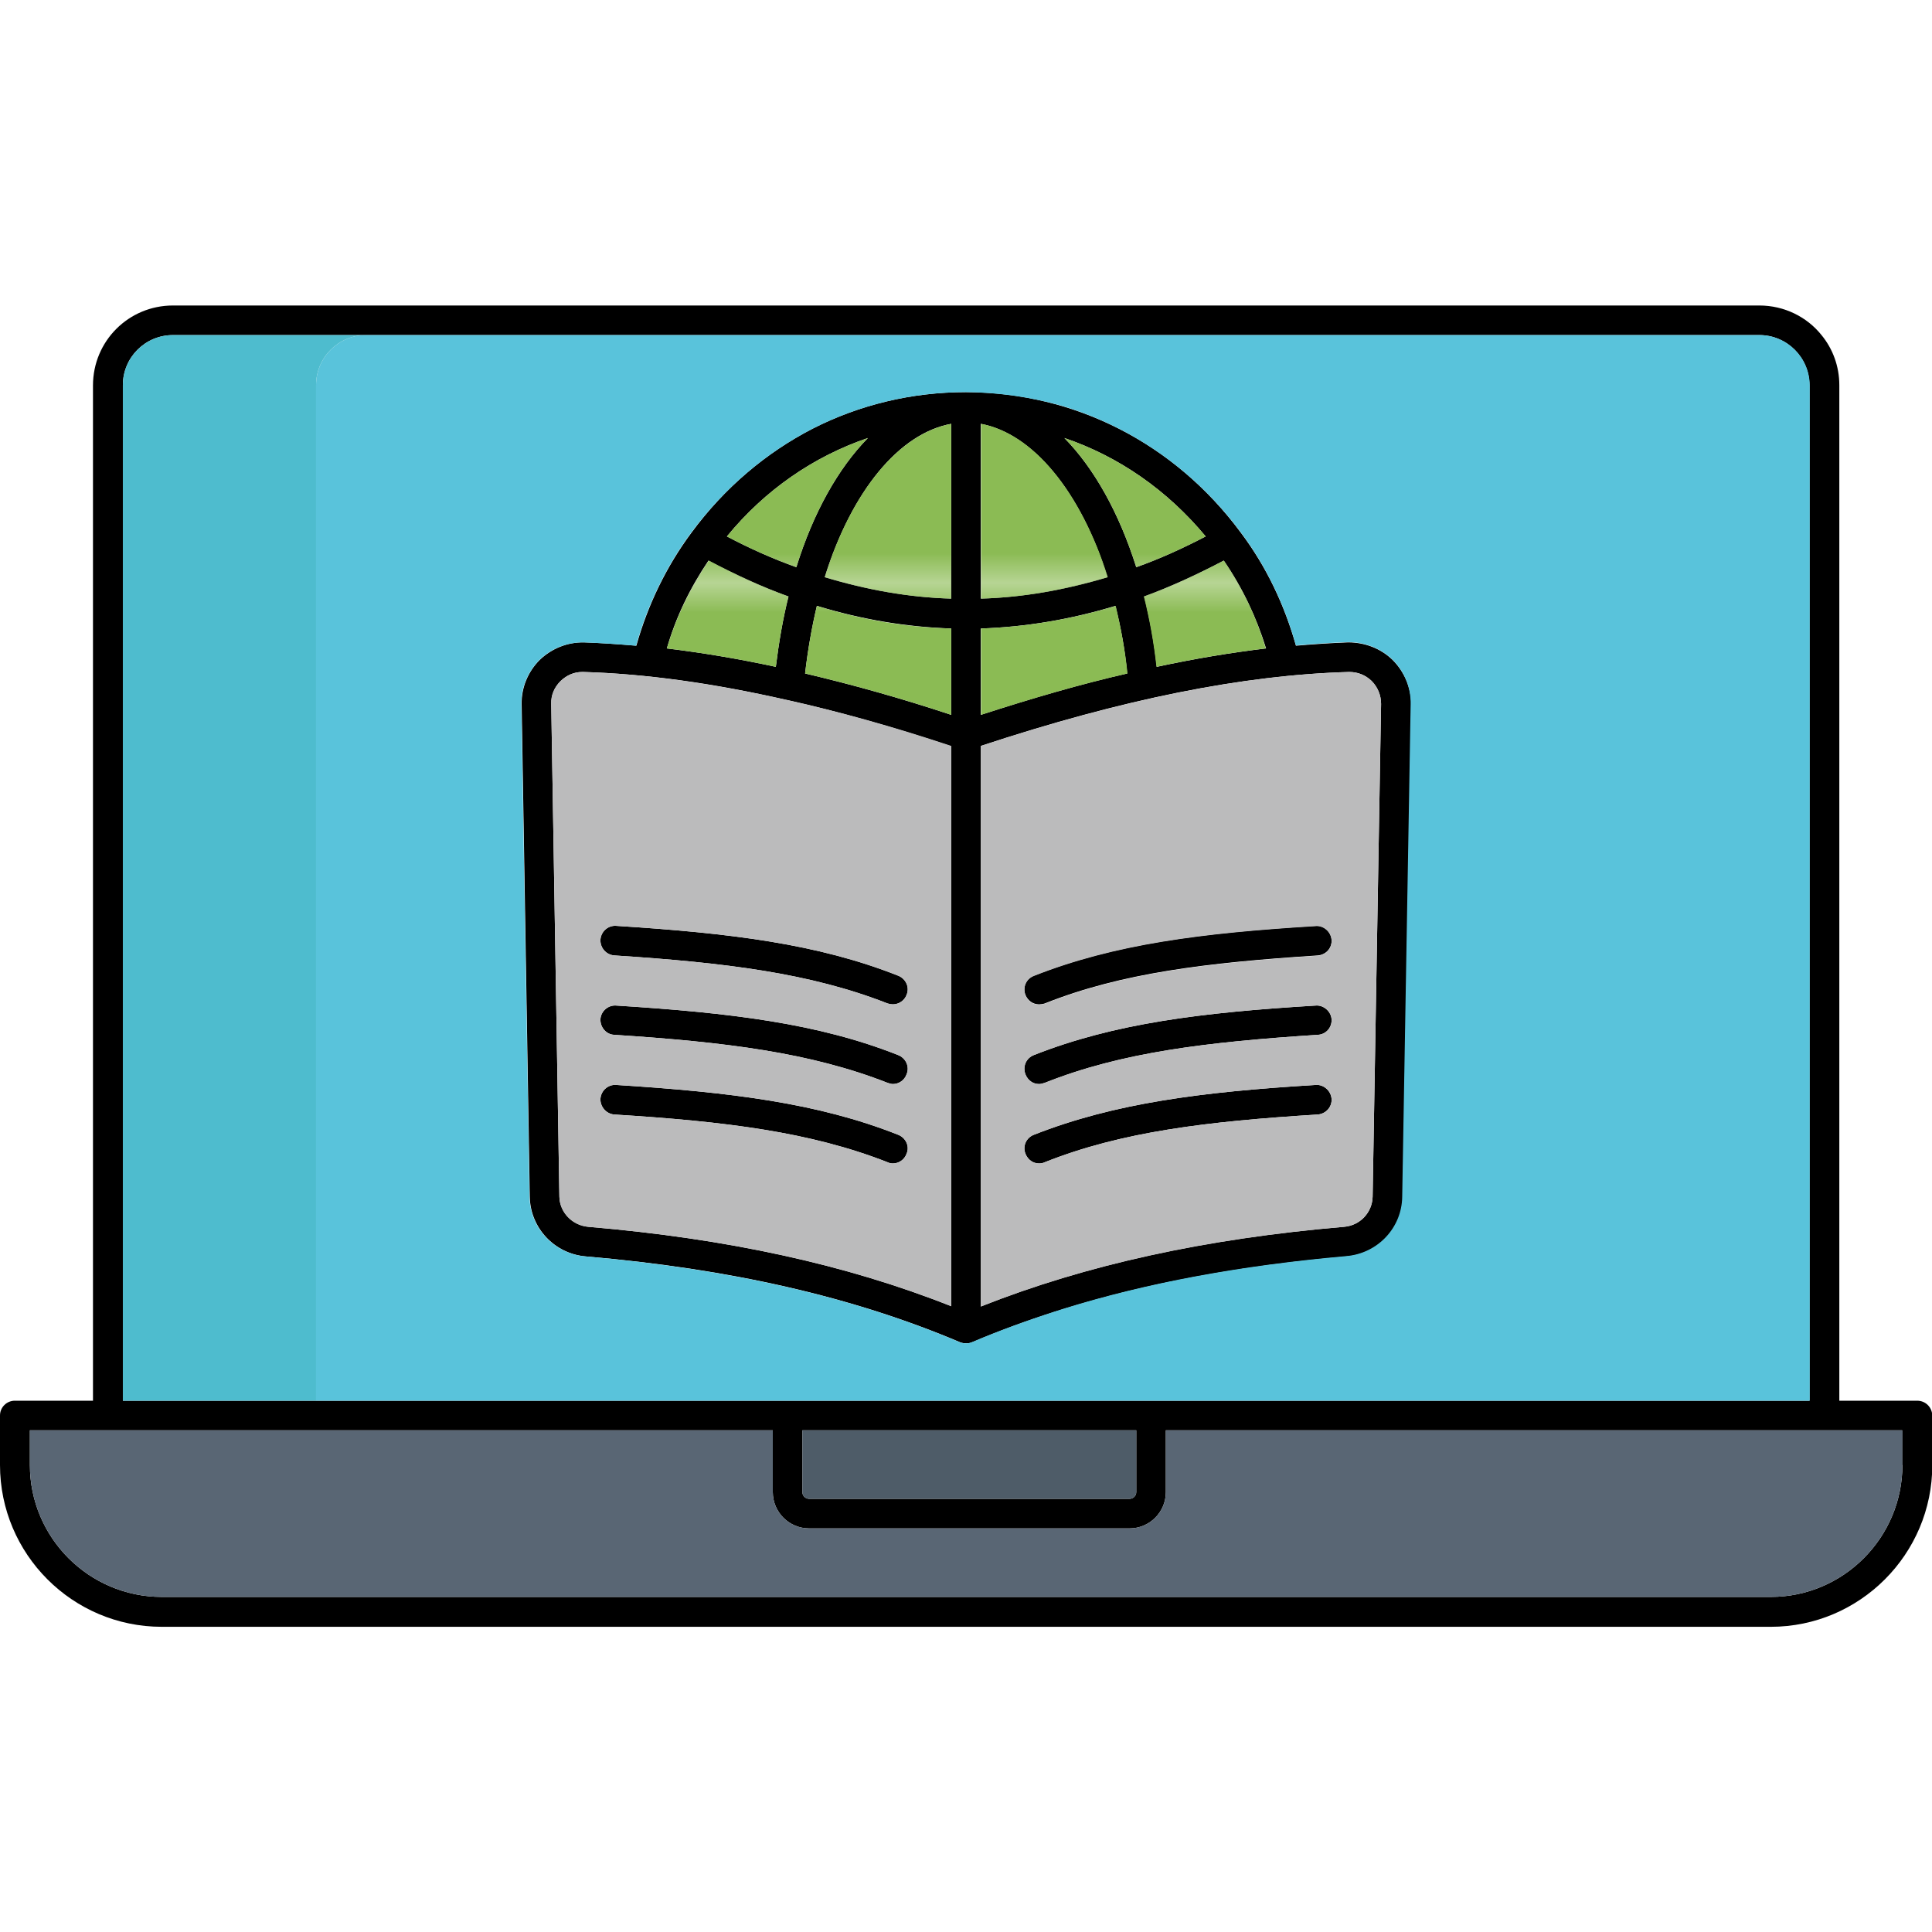 <svg xmlns="http://www.w3.org/2000/svg" xmlns:xlink="http://www.w3.org/1999/xlink" enable-background="new 0 0 64 64" viewBox="0 0 64 64"><pattern id="a" width="24.62" height="24.62" x="-84" overflow="visible" patternUnits="userSpaceOnUse" viewBox="0 -24.62 24.62 24.62"><rect width="24.62" height="24.62" y="-24.62" fill="none"/><rect width="24.62" height="24.62" y="-24.62" fill="#8bbb54"/></pattern><path d="M46.13,21.86c-0.39-0.38-0.92-0.58-1.47-0.58c-0.56,0.02-1.14,0.06-1.73,0.11c-0.38-1.35-0.98-2.62-1.83-3.75
		C38.91,14.68,35.6,13,32,12.99c-1.8,0-3.53,0.42-5.08,1.21c-1.55,0.8-2.92,1.96-4.01,3.44c-0.84,1.13-1.45,2.4-1.83,3.75
		c-0.59-0.05-1.17-0.09-1.73-0.11c-0.55-0.01-1.07,0.2-1.47,0.58c-0.39,0.39-0.61,0.92-0.6,1.47l0.27,16.32
		c0.02,1.03,0.82,1.88,1.85,1.97c4.8,0.41,8.86,1.34,12.42,2.85c0.06,0.02,0.13,0.03,0.19,0.03c0.07,0,0.13-0.01,0.2-0.04
		c3.55-1.5,7.61-2.42,12.41-2.84c1.04-0.09,1.84-0.94,1.85-1.97l0.28-16.32C46.74,22.77,46.52,22.25,46.13,21.86z M28.75,14.51
		c-0.98,1-1.81,2.47-2.37,4.28c-0.78-0.28-1.54-0.62-2.3-1.02C25.33,16.24,26.95,15.12,28.75,14.51z M23.47,18.57
		c0.88,0.46,1.76,0.87,2.65,1.19c-0.19,0.75-0.32,1.53-0.42,2.33c-1.25-0.27-2.46-0.47-3.61-0.61
		C22.39,20.44,22.86,19.47,23.47,18.57z M31.51,43.27c-3.48-1.38-7.42-2.24-12.02-2.63c-0.53-0.05-0.95-0.48-0.96-1l-0.27-16.32
		c-0.01-0.29,0.1-0.55,0.31-0.76c0.2-0.19,0.44-0.3,0.72-0.3h0.03c2.07,0.06,4.31,0.37,6.75,0.93h0.01c1.7,0.38,3.51,0.89,5.43,1.53
		V43.27z M31.51,23.68c-1.69-0.56-3.31-1.01-4.84-1.37c0.09-0.78,0.22-1.52,0.39-2.24c1.48,0.45,2.96,0.7,4.45,0.75V23.68z
		 M31.51,19.83c-1.4-0.04-2.8-0.29-4.19-0.71c0.9-2.87,2.48-4.77,4.19-5.08V19.83z M40.54,18.57c0.62,0.9,1.08,1.88,1.4,2.91
		c-1.16,0.14-2.37,0.34-3.62,0.61c-0.09-0.81-0.23-1.59-0.42-2.33C38.77,19.44,39.66,19.03,40.54,18.57z M39.94,17.77
		c-0.77,0.4-1.54,0.75-2.3,1.02c-0.57-1.81-1.4-3.28-2.38-4.28C37.06,15.12,38.67,16.24,39.94,17.77z M32.49,14.04
		c1.71,0.32,3.3,2.22,4.2,5.08c-1.4,0.42-2.8,0.67-4.2,0.71V14.04z M32.49,20.82c1.49-0.05,2.98-0.3,4.46-0.75
		c0.18,0.72,0.32,1.47,0.39,2.24c-1.54,0.35-3.15,0.82-4.85,1.37V20.82z M45.47,39.64c-0.01,0.52-0.41,0.96-0.95,1
		c-4.61,0.39-8.55,1.26-12.03,2.64V24.71c4.69-1.55,8.68-2.35,12.2-2.45c0.29,0,0.54,0.1,0.75,0.3c0.2,0.21,0.31,0.47,0.31,0.76
		L45.47,39.64z"/><path d="M30.03 32.96c-.07.19-.26.31-.45.31-.06 0-.12-.01-.18-.03-2.55-1-5.35-1.35-9.05-1.59-.27-.02-.47-.25-.46-.52.02-.28.26-.48.52-.46 3.8.24 6.69.6 9.34 1.65C30.01 32.42 30.14 32.71 30.03 32.96zM30.03 35.59c-.07.2-.26.32-.45.32-.06 0-.12-.02-.18-.04-2.55-1-5.35-1.35-9.05-1.59-.27-.01-.47-.25-.46-.52.02-.27.26-.47.52-.45 3.8.24 6.69.59 9.34 1.64C30.01 35.05 30.14 35.34 30.03 35.59zM30.03 38.22c-.07.2-.26.32-.45.32-.06 0-.12-.01-.18-.04-2.55-1-5.35-1.35-9.05-1.58-.27-.02-.47-.26-.46-.52.02-.28.26-.48.52-.46 3.8.24 6.69.6 9.34 1.65C30.01 37.69 30.14 37.98 30.03 38.22zM44.11 31.13c.02.28-.19.5-.46.52-3.69.24-6.5.58-9.04 1.59-.06.02-.13.03-.19.03-.2 0-.37-.12-.45-.31-.1-.26.02-.54.28-.64 2.66-1.05 5.55-1.42 9.34-1.65C43.84 30.65 44.09 30.86 44.11 31.13zM44.11 33.76c.02.28-.19.51-.46.52-3.7.24-6.5.58-9.04 1.59-.06.02-.13.04-.19.04-.2 0-.37-.12-.45-.32-.1-.26.02-.54.28-.64 2.66-1.05 5.54-1.41 9.34-1.64C43.84 33.29 44.09 33.5 44.11 33.76zM44.11 36.4c.02.27-.19.5-.46.52-3.69.23-6.5.57-9.04 1.58-.06.03-.13.04-.19.04-.2 0-.37-.12-.45-.32-.1-.25.02-.53.28-.63 2.67-1.05 5.55-1.42 9.34-1.65C43.84 35.92 44.09 36.13 44.11 36.4z"/><path d="M63.51,46.4h-2.58V12.76c0-0.63-0.22-1.21-0.59-1.66c-0.48-0.6-1.23-0.98-2.06-0.98H5.73c-1.47,0-2.65,1.18-2.65,2.65V46.4
		H0.49C0.23,46.4,0,46.61,0,46.89v1.64c0,2.95,2.4,5.36,5.36,5.36h53.3c2.94,0,5.35-2.4,5.35-5.36v-1.64
		C64,46.61,63.78,46.4,63.51,46.4z M4.07,12.76c0-0.92,0.74-1.66,1.66-1.66h52.55c0.92,0,1.66,0.75,1.66,1.66V46.4H4.07V12.76z
		 M37.64,47.38v2.05c0,0.12-0.1,0.22-0.22,0.22H26.8c-0.12,0-0.22-0.1-0.22-0.22v-2.05H37.64z M63.02,48.53
		c0,2.41-1.96,4.37-4.36,4.37H5.36c-2.41,0-4.37-1.96-4.37-4.37v-1.15H25.6v2.05c0,0.66,0.54,1.2,1.2,1.2h10.62
		c0.66,0,1.2-0.54,1.2-1.2v-2.05h24.39V48.53z"/><path fill="#4e5c68" d="M37.64,47.38v2.05c0,0.12-0.1,0.22-0.22,0.22H26.8c-0.12,0-0.22-0.1-0.22-0.22v-2.05H37.64z"/><path fill="#596674" d="M63.02,47.38v1.15c0,2.41-1.96,4.37-4.36,4.37H5.36c-2.41,0-4.37-1.96-4.37-4.37v-1.15H25.6v2.05
		c0,0.66,0.54,1.2,1.2,1.2h10.62c0.66,0,1.2-0.54,1.2-1.2v-2.05H63.02z"/><path fill="#59c3db" d="M58.28,11.1H12.13c-0.93,0-1.66,0.75-1.66,1.66V46.4h49.48V12.76C59.94,11.84,59.2,11.1,58.28,11.1z
		 M32.2,44.46c-0.07,0.03-0.13,0.04-0.2,0.04c-0.06,0-0.13-0.01-0.19-0.03c-3.55-1.51-7.61-2.43-12.42-2.85
		c-1.03-0.09-1.83-0.94-1.85-1.97l-0.27-16.32c-0.01-0.55,0.21-1.07,0.6-1.47c0.39-0.38,0.92-0.59,1.47-0.58
		c0.56,0.02,1.14,0.06,1.73,0.11c0.38-1.35,0.99-2.62,1.83-3.75C24,16.16,25.37,15,26.92,14.2c1.55-0.79,3.28-1.21,5.08-1.21
		c1.1,0.01,2.18,0.17,3.2,0.46c2.32,0.7,4.38,2.14,5.9,4.18c0.85,1.13,1.45,2.4,1.83,3.75c0.59-0.05,1.17-0.09,1.73-0.11
		c0.55,0,1.07,0.2,1.47,0.58c0.39,0.39,0.61,0.92,0.6,1.47l-0.28,16.32c-0.01,1.03-0.81,1.88-1.85,1.97
		c-3.5,0.31-6.6,0.88-9.39,1.75C34.17,43.69,33.16,44.05,32.2,44.46z"/><path fill="#4ebcce" d="M12.13,11.1c-0.93,0-1.66,0.75-1.66,1.66V46.4h-6.4V12.76c0-0.92,0.74-1.66,1.66-1.66H12.13z"/><pattern id="b" patternTransform="translate(-118.494 -127.95) scale(.985)" xlink:href="#a"/><path fill="url(#b)" d="M41.93,21.48c-1.16,0.14-2.37,0.34-3.62,0.61c-0.09-0.81-0.23-1.59-0.42-2.33c0.89-0.32,1.77-0.73,2.65-1.19
		C41.16,19.47,41.62,20.45,41.93,21.48z"/><pattern id="c" patternTransform="translate(-118.494 -127.95) scale(.985)" xlink:href="#a"/><path fill="url(#c)" d="M39.94,17.77
		c-0.77,0.4-1.54,0.75-2.3,1.02c-0.57-1.81-1.4-3.28-2.38-4.28C37.06,15.12,38.67,16.24,39.94,17.77z"/><pattern id="d" patternTransform="translate(-118.494 -127.95) scale(.985)" xlink:href="#a"/><path fill="url(#d)" d="M37.35,22.31
		c-1.54,0.35-3.15,0.82-4.85,1.37v-2.86c1.49-0.05,2.98-0.3,4.46-0.75C37.13,20.8,37.27,21.54,37.35,22.31z"/><pattern id="e" patternTransform="translate(-118.494 -127.95) scale(.985)" xlink:href="#a"/><path fill="url(#e)" d="M36.7,19.12c-1.4,0.42-2.8,0.67-4.2,0.71
		v-5.79C34.21,14.36,35.79,16.26,36.7,19.12z"/><pattern id="f" patternTransform="translate(-118.494 -127.95) scale(.985)" xlink:href="#a"/><path fill="url(#f)" d="M31.51,20.82v2.86
		c-1.69-0.56-3.31-1.01-4.84-1.37c0.09-0.78,0.22-1.52,0.39-2.24C28.53,20.53,30.02,20.78,31.51,20.82z"/><pattern id="g" patternTransform="translate(-118.494 -127.95) scale(.985)" xlink:href="#a"/><path fill="url(#g)" d="M31.51,14.04v5.79
		c-1.4-0.04-2.8-0.29-4.19-0.71C28.21,16.26,29.79,14.36,31.51,14.04z"/><pattern id="h" patternTransform="translate(-118.494 -127.95) scale(.985)" xlink:href="#a"/><path fill="url(#h)" d="M26.12,19.76
		c-0.19,0.75-0.32,1.53-0.42,2.33c-1.25-0.27-2.46-0.47-3.61-0.61c0.31-1.04,0.78-2.02,1.39-2.91
		C24.35,19.03,25.24,19.44,26.12,19.76z"/><pattern id="i" patternTransform="translate(-118.494 -127.95) scale(.985)" xlink:href="#a"/><path fill="url(#i)" d="M28.75,14.51c-0.98,1-1.81,2.47-2.37,4.28
		c-0.78-0.28-1.54-0.62-2.3-1.02C25.33,16.24,26.95,15.12,28.75,14.51z"/><path fill="#bbbbbc" d="M45.44 22.56c-.21-.2-.46-.3-.75-.3-3.52.1-7.51.91-12.2 2.45v18.57c3.49-1.38 7.42-2.24 12.03-2.64.53-.05.94-.48.95-1l.28-16.32C45.75 23.03 45.64 22.76 45.44 22.56zM43.65 36.92c-3.69.23-6.5.57-9.04 1.58-.06.03-.13.04-.19.04-.2 0-.37-.12-.45-.32-.1-.25.02-.53.28-.63 2.67-1.05 5.55-1.42 9.34-1.65.26-.02.5.19.52.46C44.13 36.67 43.92 36.9 43.65 36.92zM43.65 34.28c-3.7.24-6.5.58-9.04 1.59-.06.02-.13.04-.19.04-.2 0-.37-.12-.45-.32-.1-.26.02-.54.28-.64 2.66-1.05 5.54-1.41 9.34-1.64.26-.02.5.19.52.45C44.13 34.04 43.92 34.27 43.65 34.28zM43.65 31.66c-3.69.24-6.5.58-9.04 1.59-.06.02-.13.03-.19.03-.2 0-.37-.12-.45-.31-.1-.26.02-.54.28-.64 2.66-1.05 5.55-1.42 9.34-1.65.26-.02.5.19.52.46C44.13 31.41 43.92 31.64 43.65 31.66zM26.08 23.19L26.08 23.19c-2.45-.55-4.7-.87-6.76-.93h-.03c-.28 0-.52.11-.72.3-.21.21-.32.47-.31.76l.27 16.32c.01.52.42.96.96 1 4.6.39 8.55 1.25 12.02 2.63V24.71C29.59 24.07 27.79 23.57 26.08 23.19zM30.03 38.22c-.07.2-.26.32-.45.32-.06 0-.12-.01-.18-.04-2.55-1-5.35-1.35-9.05-1.58-.27-.02-.47-.26-.46-.52.02-.28.26-.48.52-.46 3.8.24 6.69.6 9.34 1.65C30.01 37.69 30.14 37.98 30.03 38.22zM30.03 35.59c-.07.2-.26.32-.45.32-.06 0-.12-.02-.18-.04-2.55-1-5.35-1.35-9.05-1.59-.27-.01-.47-.25-.46-.52.02-.27.26-.47.52-.45 3.8.24 6.69.59 9.34 1.64C30.01 35.05 30.14 35.34 30.03 35.59zM30.03 32.96c-.07.19-.26.31-.45.31-.06 0-.12-.01-.18-.03-2.55-1-5.35-1.35-9.05-1.59-.27-.02-.47-.25-.46-.52.02-.28.26-.48.52-.46 3.8.24 6.69.6 9.34 1.65C30.01 32.42 30.14 32.71 30.03 32.96z"/></svg>